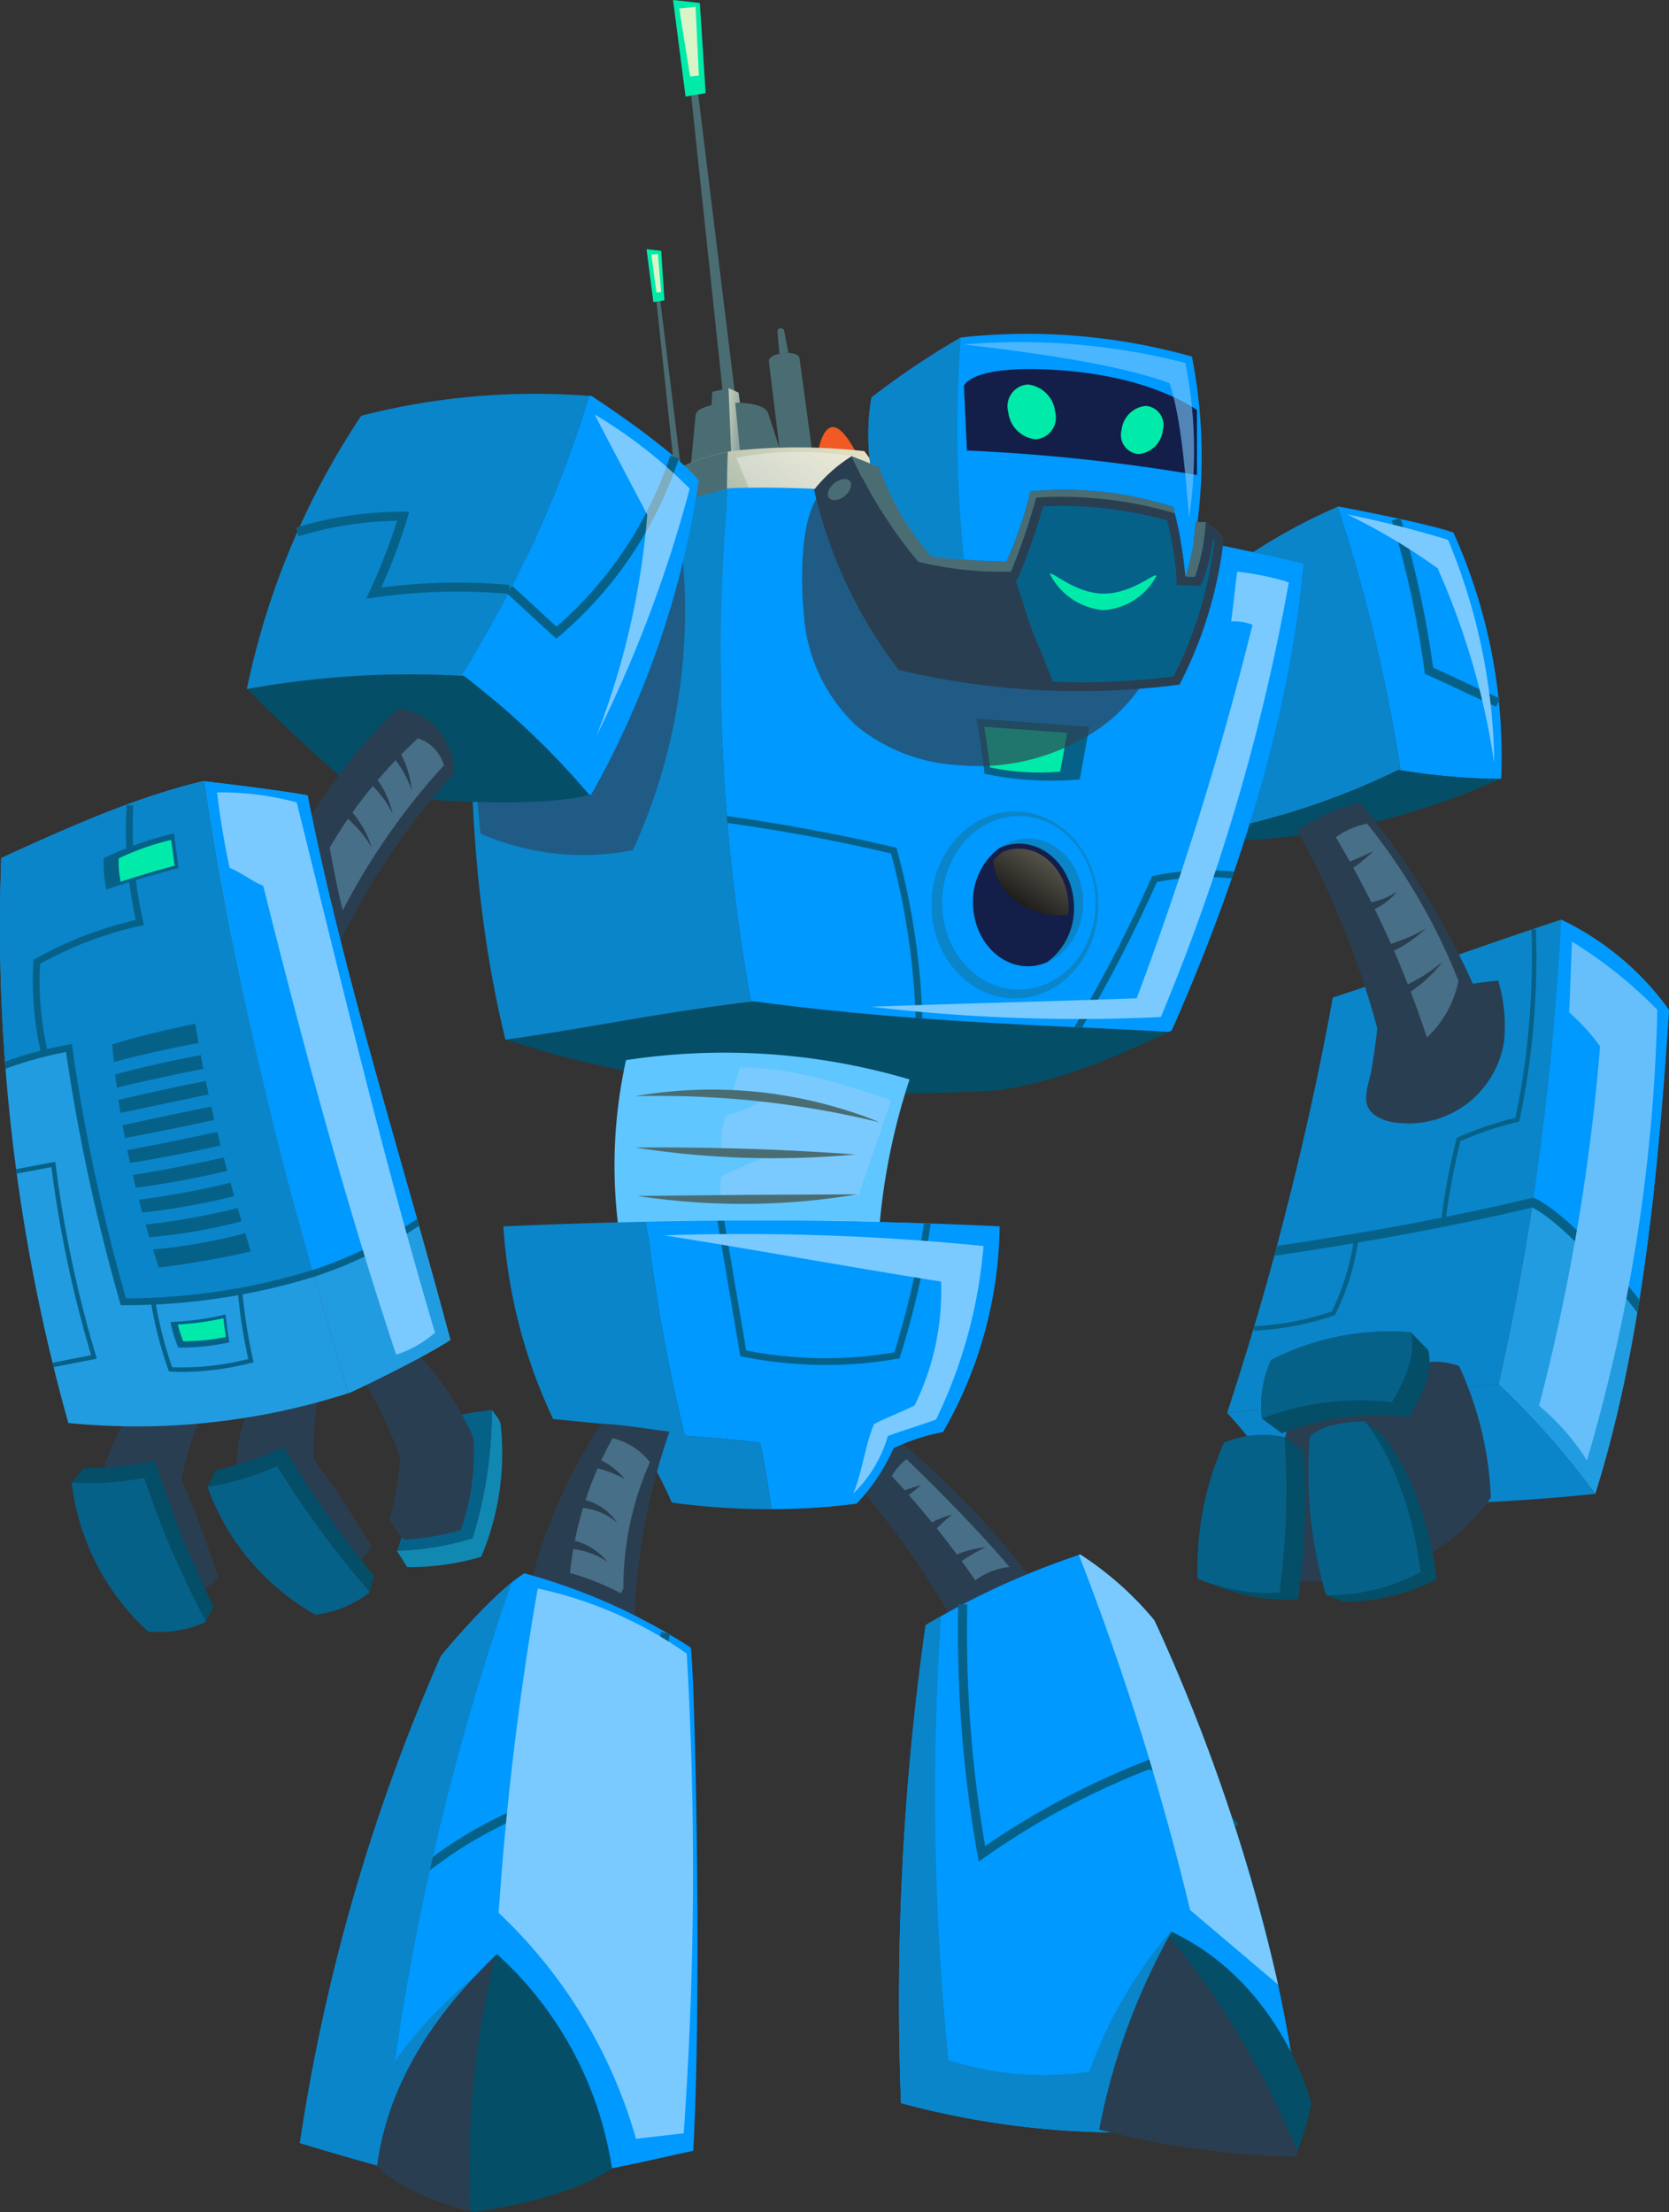 <svg xmlns="http://www.w3.org/2000/svg" xmlns:xlink="http://www.w3.org/1999/xlink" width="126.402" height="167.511" viewBox="0 0 126.402 167.511"><rect x="0" y="0" width="126.402" height="167.511" fill="#333333" stroke="none"/><defs><linearGradient id="a" x1="-0.834" y1="-0.299" x2="1.581" y2="1.174" gradientUnits="objectBoundingBox"><stop offset="0" stop-color="#f5ebcb"/><stop offset="0.414" stop-color="#b7c2b1"/><stop offset="0.84" stop-color="#759696"/></linearGradient><linearGradient id="b" x1="0.781" y1="-0.254" x2="0.036" y2="0.896" xlink:href="#a"/><radialGradient id="c" cx="-2836.505" cy="-672.494" r="42.098" gradientTransform="translate(-4753.952 -1128.574) rotate(180) scale(0.455 0.455)" gradientUnits="userSpaceOnUse"><stop offset="0.005" stop-color="#22567d"/><stop offset="0.255" stop-color="#1f4e75"/><stop offset="0.63" stop-color="#1a3962"/><stop offset="1" stop-color="#131f49"/></radialGradient><radialGradient id="d" cx="1064.638" cy="336.342" r="8.095" gradientTransform="translate(-116.829 -37.254) scale(1.214 1.214)" xlink:href="#c"/><linearGradient id="e" x1="1.183" y1="-0.343" x2="0.083" y2="1.145" gradientUnits="objectBoundingBox"><stop offset="0" stop-color="#858274"/><stop offset="0.722" stop-color="#252420"/><stop offset="1"/></linearGradient></defs><g transform="translate(0 0)"><g transform="translate(48.964 0)"><path d="M490.025,130.929,486.977,106.1l-.526.055,2.649,24.873Z" transform="translate(-483.133 -99.531)" fill="#4a6d73"/><path d="M487.192,99.861l.439,6.829-1.518.259-.949-7.313Z" transform="translate(-483.154 -99.635)" fill="#00ebaa"/><path d="M485.844,135.268,484.18,121.75l-.29.03,1.445,13.541Z" transform="translate(-483.174 -99.279)" fill="#4a6d73"/><path d="M484.3,118.33l.242,3.745-.834.142-.52-4.011Z" transform="translate(-483.186 -99.336)" fill="#00ebaa"/><path d="M493.451,133.85l-1.12-3.448c-.477-1.162-5.273-.88-5.475.132l-.4,4.248Z" transform="translate(-483.133 -99.151)" fill="#4a6d73"/><path d="M493.771,125.962l-.31-1.618a.26.26,0,1,0-.516.054l.147,1.635Z" transform="translate(-483.028 -99.241)" fill="#4a6d73"/><path d="M499.194,134.078s-1.106-2.512-2.027-2.61-1.2,1.927-1.2,1.927Z" transform="translate(-482.979 -99.122)" fill="#f15a24"/><path d="M495.672,134.042l-1.048-7.7c-.094-.683-2.411-.439-2.32.245l.873,7.1Z" transform="translate(-483.038 -99.211)" fill="#4a6d73"/><path d="M489.323,128.563l.256,5.154-1.784.409.3-5.291Z" transform="translate(-483.111 -99.169)" fill="#4a6d73"/><path d="M489.3,128.563l.758.335.107.773-.359-.007.415,4.218-.709,0Z" transform="translate(-483.087 -99.169)" fill="url(#a)"/><path d="M486.861,100.142l.25,5.212-.663.07-.824-5.151Z" transform="translate(-483.146 -99.627)" fill="#fff7cc" opacity="0.85"/><path d="M484.045,118.562l.24,2.881-.351.037-.389-2.865Z" transform="translate(-483.18 -99.33)" fill="#fff7cc" opacity="0.85"/><path d="M483.979,135.476a46.738,46.738,0,0,0,1.366,13.586,4.833,4.833,0,0,0,2.509.488c1.624-.232,3.352-.7,4.948-1.08a34.814,34.814,0,0,1-.244-9.8l8.161-3.867a18.578,18.578,0,0,0-1.048-1.54,45.209,45.209,0,0,0-10.118,0A15.7,15.7,0,0,0,483.979,135.476Z" transform="translate(-483.174 -99.098)" fill="url(#b)"/><path d="M490.286,147.579a65.263,65.263,0,0,1-.954-14.271,15.567,15.567,0,0,0-5.353,2.162,46.612,46.612,0,0,0,1.356,13.537A23.219,23.219,0,0,0,490.286,147.579Z" transform="translate(-483.174 -99.092)" fill="#4a6d73"/><g transform="translate(2.161 48.486)"><path d="M491.179,147.716c-.36-.121-.554-.247-.916-.364a24.733,24.733,0,0,1-4.952,1.429c0,.016.006.033.01.049a4.833,4.833,0,0,0,2.509.488c1.612-.23,3.328-.692,4.916-1.073Z" transform="translate(-485.312 -147.352)" fill="#3d595e"/></g><path d="M489.883,133.751l1.492,3.666a30.5,30.5,0,0,1,3.6-.08l4.973-2.214-.683-1.372A25.032,25.032,0,0,0,489.883,133.751Z" transform="translate(-483.077 -99.092)" fill="rgba(255,255,255,0.34)"/></g><path d="M534.87,137.4a42.962,42.962,0,0,0-10.659,6.6,50.677,50.677,0,0,0,2.874,17.659,55.236,55.236,0,0,0,12.531-4.4A127.25,127.25,0,0,0,534.87,137.4Z" transform="translate(-433.56 -99.026)" fill="#0a85c9"/><path d="M547.088,157.964a41.212,41.212,0,0,0-3.625-18.611c-2.257-.776-8.712-1.972-8.712-1.972l-.05.02a127.237,127.237,0,0,1,4.745,19.858c-.048.023-.1.046-.145.07a49.5,49.5,0,0,0,7.681.684Z" transform="translate(-433.39 -99.027)" fill="#09f"/><path d="M539.425,157.012a55.376,55.376,0,0,1-12.386,4.327c.129.332.246.676.385,1a51.971,51.971,0,0,0,19.681-4.641A49.5,49.5,0,0,1,539.425,157.012Z" transform="translate(-433.514 -98.71)" fill="#044e68"/><g transform="translate(90.693 60.789)"><path d="M551.767,168.178c-5.9,1.929-11.394,3.974-17.3,5.9a236.045,236.045,0,0,1-8.01,31.447l20.558-2.181A207.283,207.283,0,0,0,551.767,168.178Z" transform="translate(-524.216 -159.318)" fill="#0a85c9"/><path d="M526.461,204.97c1.716,1.8,3.908,4.893,5.437,6.858a161.507,161.507,0,0,0,22.444-.73,63.143,63.143,0,0,0-7.323-8.309Z" transform="translate(-524.216 -158.76)" fill="#0a85c9"/><path d="M551.44,168.178a207.271,207.271,0,0,1-4.747,35.169,63.139,63.139,0,0,1,7.323,8.309c3.545-11.239,4.753-24.191,5.583-36.644A21.452,21.452,0,0,0,551.44,168.178Z" transform="translate(-523.89 -159.318)" fill="#229ce0"/><path d="M540.969,201.254a5.429,5.429,0,0,1,3.032.186,26.1,26.1,0,0,1,2.413,9.961,14.634,14.634,0,0,1-8.272,5.775,22.018,22.018,0,0,1-10.347-.06,32.847,32.847,0,0,1,.977-9.29c.029.036.059.071.089.106.619-.1,1.206-.352,1.824-.451.388-1.638.712-3.064,1.1-4.7A34,34,0,0,1,540.969,201.254Z" transform="translate(-524.195 -158.787)" fill="#2a3e51"/><path d="M551.708,168.178c-5.9,1.929-11.394,3.974-17.3,5.9-.953,5.471-2.529,12.435-4.3,19.078,2.253-.361,8.552-1.369,9.87-1.608,1.443-.263,8.2-1.7,9.574-1.99Q551.127,179.185,551.708,168.178Z" transform="translate(-524.157 -159.318)" fill="#0a85c9"/><path d="M547.252,177.421a7.331,7.331,0,0,1-8.071,6.061,3.67,3.67,0,0,1-1.59-.5c-1.328-.857-.583-2.245-.369-3.512q.378-2.21.583-4.445a28.811,28.811,0,0,1,9.018-2.307A11.822,11.822,0,0,1,547.252,177.421Z" transform="translate(-524.049 -159.245)" fill="#2a3e51"/><path d="M551.4,168.178q-.581,11.008-2.155,21.383l.252-.054a49.948,49.948,0,0,1,4.555,4.086c.99,1.12,2.464,2.947,3.185,3.847,1.189-7.339,1.826-14.972,2.322-22.428A21.451,21.451,0,0,0,551.4,168.178Z" transform="translate(-523.849 -159.318)" fill="#09f"/><path d="M546.215,176.08a6.515,6.515,0,0,1-3.35,3.158,6.137,6.137,0,0,1-4.467-.061,66.389,66.389,0,0,0-6.711-17.6,13.469,13.469,0,0,1,4.8-2.115A61.842,61.842,0,0,1,546.215,176.08Z" transform="translate(-524.132 -159.459)" fill="#2a3e51"/><path d="M549.495,189.638c.041-.251.074-.5.112-.755l-.006,0-.125.03c-5.607,1.351-12.1,2.571-19.288,3.631-.068.25-.133.5-.2.748C537.261,192.224,543.823,191,549.495,189.638Z" transform="translate(-524.159 -158.984)" fill="#066189"/><path d="M557.314,196.619c-1.887-2.43-5.521-6.525-7.909-7.683l-.109-.053c-.038.251-.071.5-.112.755l.022-.005c2.483,1.285,6.372,5.854,7.952,7.958C557.213,197.268,557.263,196.943,557.314,196.619Z" transform="translate(-523.85 -158.984)" fill="#066189"/><g transform="translate(0 40.033)"><path d="M530.841,206.747a7.66,7.66,0,0,0-4.583.415,23.5,23.5,0,0,0-1.992,10.3c.51.2,1.533.564,1.533.586a14.356,14.356,0,0,0,6.071.985,53.739,53.739,0,0,0,.427-11.25Z" transform="translate(-524.252 -198.732)" fill="#044e68"/><path d="M530.55,206.569a20.867,20.867,0,0,1,9.665-1.225c.917-1.517,1.836-3.363,1.431-5.069l-1.31-1.349a19.727,19.727,0,0,0-10.592,2.1,8.364,8.364,0,0,0-.688,4.434Z" transform="translate(-524.175 -198.856)" fill="#044e68"/><path d="M536.793,205.556a11.7,11.7,0,0,0-2.182.245,3.986,3.986,0,0,0-1.978.915,32.272,32.272,0,0,0,1.23,12.01l1.345.49a14.981,14.981,0,0,0,7.023-1.7c-.473-3.739-1.718-7.938-4.092-10.9Z" transform="translate(-524.119 -198.748)" fill="#044e68"/></g><path d="M530.457,218.644a14.342,14.342,0,0,1-6.191-1.058,23.5,23.5,0,0,1,1.992-10.3,7.666,7.666,0,0,1,4.585-.415A57.922,57.922,0,0,1,530.457,218.644Zm6.469-12.98a11.7,11.7,0,0,0-2.182.245,3.986,3.986,0,0,0-1.978.915A32.269,32.269,0,0,0,534,218.833a14.873,14.873,0,0,0,7.153-1.744C540.649,213.172,539.361,208.771,536.926,205.664Zm3.486-6.739a19.727,19.727,0,0,0-10.592,2.1,8.365,8.365,0,0,0-.688,4.434,20.692,20.692,0,0,1,9.845-1.238C539.906,202.64,540.835,200.711,540.412,198.925Z" transform="translate(-524.252 -158.824)" fill="#066189"/><path d="M542.745,191l-.337-.043a52.106,52.106,0,0,1,1.161-6.194l.019-.083.079-.033a26.43,26.43,0,0,1,4.374-1.48,59.925,59.925,0,0,0,1.205-14.265l.341-.012a60.3,60.3,0,0,1-1.235,14.456l-.024.11-.109.022a25.367,25.367,0,0,0-4.343,1.452A52.206,52.206,0,0,0,542.745,191Z" transform="translate(-523.959 -159.307)" fill="#066189"/><path d="M543.853,172.92a8.166,8.166,0,0,1-2.39,4.3,75.462,75.462,0,0,0-6.9-15.169,5.875,5.875,0,0,1,2.372-1.032A46.373,46.373,0,0,1,543.853,172.92Z" transform="translate(-524.086 -159.434)" fill="#476f87"/><path d="M534.98,164.879a9.124,9.124,0,0,0,1.531-1.025c.514-.412.905-.8.905-.8s-.492.247-1.083.505-1.282.526-1.649.7Z" transform="translate(-524.084 -159.401)" fill="#2a3e51"/><path d="M536.484,167.716a4.426,4.426,0,0,0,1.778-.784,4.722,4.722,0,0,0,.911-.852,5.57,5.57,0,0,1-1.076.552,7.378,7.378,0,0,1-1.718.407Z" transform="translate(-524.056 -159.352)" fill="#2a3e51"/><path d="M537.778,170.964a8.435,8.435,0,0,0,2.273-1.11,9.435,9.435,0,0,0,1.279-1.03,11.6,11.6,0,0,1-1.443.731,16.662,16.662,0,0,1-2.293.751Z" transform="translate(-524.037 -159.308)" fill="#2a3e51"/><path d="M539.182,174.111a8.564,8.564,0,0,0,2.228-1.524,9.3,9.3,0,0,0,1.173-1.3,11.244,11.244,0,0,1-1.381,1.033,15.18,15.18,0,0,1-2.294,1.168Z" transform="translate(-524.016 -159.268)" fill="#2a3e51"/><path d="M558.667,174.976a131.1,131.1,0,0,1-5.333,34.117,17.4,17.4,0,0,0-3.624-4.131,159.905,159.905,0,0,0,4.62-27.225,15.789,15.789,0,0,0-2.34-2.571c.077-1.753.135-3.6.212-5.357A33.821,33.821,0,0,1,558.667,174.976Z" transform="translate(-523.841 -159.292)" fill="#66bffa"/><path d="M530.348,198.747c-.631.085-1.262.142-1.881.17l-.014-.341a21.792,21.792,0,0,0,5.9-1.112,18.532,18.532,0,0,0,1.691-5.543l.339.042a18.893,18.893,0,0,1-1.755,5.714l-.029.064-.068.023A22.056,22.056,0,0,1,530.348,198.747Z" transform="translate(-524.184 -158.935)" fill="#066189"/></g><path d="M472.734,177.155c12.089,4.13,26.11,4.465,36.92,3.866,4.549-.51,9.122-2.473,13.263-4.452-8.947-.51-19.375-.7-31.456-2.316C483.447,175.247,479.258,176.252,472.734,177.155Z" transform="translate(-434.39 -98.432)" fill="#044e68"/><path d="M489.59,136.045a111.4,111.4,0,0,0-18.925,6.569c-1.085,11.328-.675,24.085,2.04,35.135l.071.022c6.467-.9,10.644-1.89,18.521-2.875A145.749,145.749,0,0,1,489.59,136.045Z" transform="translate(-434.432 -99.048)" fill="#0a85c9"/><path d="M470.464,158.372q.175,1.863.353,3.724a19.448,19.448,0,0,0,11.541,1.254,43.559,43.559,0,0,0,3.753-22.325C478.8,144.62,469.693,150.261,470.464,158.372Z" transform="translate(-434.427 -98.968)" fill="#205b86"/><path d="M489.4,136.018l-.11.028A145.747,145.747,0,0,0,491,174.9c.069-.009.135-.018.206-.026,12.081,1.621,22.509,1.806,31.456,2.316l.208-.1c4.815-10.852,8.945-23.541,9.975-35.369C532.909,141.757,506.974,135.409,489.4,136.018Z" transform="translate(-434.132 -99.049)" fill="#09f"/><path d="M500.81,191.939a48.964,48.964,0,0,1,2.336-11.827,49.465,49.465,0,0,0-21.474-1.462,36.983,36.983,0,0,0-.554,12.829A54.9,54.9,0,0,0,500.81,191.939Z" transform="translate(-434.26 -98.37)" fill="#5fc6ff"/><path d="M501.621,181.655c-.75,2.361-1.7,4.863-2.455,7.225a46.048,46.048,0,0,1-10.368.239,3.642,3.642,0,0,1-.016-1.735c1.247-.513,2.57-1.136,3.819-1.649-1.205-.027-2.4-.164-3.608-.191-.057.086-.115.173-.173.259a6.512,6.512,0,0,1,.26-2.956,15.641,15.641,0,0,0,3.9-1.738c-1.11-.036-2.245-.192-3.354-.228q.287-.85.572-1.7C494.234,179.207,497.807,180.418,501.621,181.655Z" transform="translate(-434.133 -98.352)" fill="#7acaff"/><path d="M515.6,157.8a24.735,24.735,0,0,1-7.218-.434c-.121-1.265-.591-4.177-.591-4.177l8.536.621Z" transform="translate(-433.824 -98.772)" fill="#066189"/><path d="M513.065,218.764a62.676,62.676,0,0,0-13.878-13.984,9.034,9.034,0,0,0-3.5,2.181,60.076,60.076,0,0,1,11.3,15.21C509.525,221.67,511.691,220.952,513.065,218.764Z" transform="translate(-434.02 -97.939)" fill="#2a3e51"/><g transform="translate(55.043 61.793)"><path d="M502.056,163l-.042-.145-.146-.036c-4.177-.988-8.447-1.779-12.7-2.37.014.175.029.351.046.524,4.148.579,8.312,1.35,12.388,2.31a54.608,54.608,0,0,1,1.868,12.455c.169.012.345.029.514.042A55.135,55.135,0,0,0,502.056,163Z" transform="translate(-489.168 -160.447)" fill="#066189"/><path d="M521.087,164.91l-.127.028-.052.118a108.193,108.193,0,0,1-5.837,11.314l.581.027a109.021,109.021,0,0,0,5.672-11.015,19.441,19.441,0,0,1,5.665-.278q.088-.254.175-.509A19.862,19.862,0,0,0,521.087,164.91Z" transform="translate(-488.75 -160.382)" fill="#066189"/></g><path d="M514.107,157.194a18.231,18.231,0,0,1-5.319-.319c-.089-.932-.435-3.078-.435-3.078l6.29.457Z" transform="translate(-433.815 -98.762)" fill="#00ebaa"/><path d="M469.837,150.01A68.776,68.776,0,0,0,453.42,151c2.643,2.7,5.632,5.458,8.527,7.886,0,0,11.993,1.491,17.39.134A60.75,60.75,0,0,0,469.837,150.01Z" transform="translate(-434.701 -98.825)" fill="#044e68"/><path d="M462.059,130.647A58.779,58.779,0,0,0,453.4,151.32l.02.02a68.884,68.884,0,0,1,16.2-1,87.1,87.1,0,0,0,9.693-21.2A53,53,0,0,0,462.059,130.647Z" transform="translate(-434.702 -99.162)" fill="#0a85c9"/><path d="M479.235,129.141c-.06-.005-.117-.006-.175-.011a87.1,87.1,0,0,1-9.693,21.2c.069,0,.141.005.212.01a60.75,60.75,0,0,1,9.5,9.013l.148-.036a68.967,68.967,0,0,0,8.141-23.795C485.125,132.952,479.235,129.141,479.235,129.141Z" transform="translate(-434.444 -99.16)" fill="#09f"/><g transform="translate(0 53.637)"><path d="M471.794,204.721l-.026,0a32.82,32.82,0,0,1-1.456,9.695,21.123,21.123,0,0,1-5.709.951c-.005.008-.011.025-.015.031.294.446.484.764.777,1.21a18.855,18.855,0,0,0,5.6-.776,20.109,20.109,0,0,0,1.476-10.009C472.395,205.433,472,205.06,471.794,204.721Z" transform="translate(-434.521 -151.577)" fill="#1088b2"/><path d="M470.312,214.419a32.821,32.821,0,0,0,1.456-9.695,22.374,22.374,0,0,0-4.71.989,72.374,72.374,0,0,1-2.455,9.657A21.123,21.123,0,0,0,470.312,214.419Z" transform="translate(-434.521 -151.577)" fill="#066189"/><path d="M450.065,205.217a26.02,26.02,0,0,0-1.454,4.77c1.1,2.375,1.927,4.9,2.78,7.377a4.978,4.978,0,0,1-4.639,1.583,67.781,67.781,0,0,1-4.136-9.213,14.165,14.165,0,0,1,2.048-4.69A14.7,14.7,0,0,1,450.065,205.217Z" transform="translate(-434.876 -151.575)" fill="#2a3e51"/><path d="M440.342,210.112a18.12,18.12,0,0,0,5.785,11.293,8.541,8.541,0,0,0,4.319-.694l.056-.1a69.359,69.359,0,0,1-4.658-10.844A21.616,21.616,0,0,1,440.342,210.112Z" transform="translate(-434.912 -151.496)" fill="#066189"/><path d="M446.641,208.5a25.587,25.587,0,0,1-5.4.551c-.215.2-.684.867-.9,1.066l0,.018a21.617,21.617,0,0,0,5.5-.346,69.358,69.358,0,0,0,4.658,10.844l.6-1.087A77.4,77.4,0,0,1,446.641,208.5Z" transform="translate(-434.912 -151.517)" fill="#044e68"/><path d="M458.812,203.5a25.929,25.929,0,0,0-.337,4.977c1.6,2.065,2.986,4.341,4.375,6.555a4.966,4.966,0,0,1-4.155,2.591,67.332,67.332,0,0,1-6.117-8.037,14.184,14.184,0,0,1,.933-5.033A14.71,14.71,0,0,1,458.812,203.5Z" transform="translate(-434.715 -151.597)" fill="#2a3e51"/><path d="M450.465,210.467a18.115,18.115,0,0,0,8.19,9.69A8.523,8.523,0,0,0,462.7,218.5l.031-.113a69.553,69.553,0,0,1-6.992-9.507A21.6,21.6,0,0,1,450.465,210.467Z" transform="translate(-434.749 -151.51)" fill="#066189"/><path d="M456.229,207.471a25.672,25.672,0,0,1-5.132,1.759c-.167.243-.472,1-.639,1.243l.008.017a21.6,21.6,0,0,0,5.279-1.583,69.552,69.552,0,0,0,6.992,9.507l.335-1.194A77.428,77.428,0,0,1,456.229,207.471Z" transform="translate(-434.749 -151.533)" fill="#044e68"/><path d="M466.115,200.492a21.424,21.424,0,0,1,4.3,6.4,17.619,17.619,0,0,1-.954,6.989,18.732,18.732,0,0,1-4.281.719,5.534,5.534,0,0,1-1.11-1.542,24.924,24.924,0,0,0,.8-4.6,27.612,27.612,0,0,0-2.772-5.887A18.557,18.557,0,0,1,466.115,200.492Z" transform="translate(-434.562 -151.646)" fill="#2a3e51"/><path d="M459.545,171.951a54.56,54.56,0,0,1,9.508-14.625,5.047,5.047,0,0,0-1.23-3.3,4.737,4.737,0,0,0-3.007-1.6,40.106,40.106,0,0,0-8.5,11.635C456.36,166.914,457.894,169.617,459.545,171.951Z" transform="translate(-434.655 -152.421)" fill="#2a3e51"/><path d="M450.383,157.85c-5.259,1.257-10.37,3.574-15.288,5.819a139.295,139.295,0,0,0,5.079,42.786,52.374,52.374,0,0,0,21.2-2.253c-4.491-15.107-8.619-30.8-10.878-46.341Z" transform="translate(-434.999 -152.333)" fill="#229ce0"/><path d="M458.734,195.077a298.63,298.63,0,0,1-8.242-37.215l-.109-.012c-5.259,1.257-10.37,3.574-15.288,5.819a138.072,138.072,0,0,0,.3,15.631l4.844-1.233s.78,5.764,1.657,9.559,2.426,9.625,2.426,9.625a38.022,38.022,0,0,0,5.512-.275c2.865-.371,8.9-1.9,8.9-1.9Z" transform="translate(-434.999 -152.333)" fill="#0a85c9"/><path d="M468.872,200.172c-3.554-13.368-8.156-27.671-10.82-41.246-2.34-.425-7.065-.978-7.806-1.064C452.5,173.4,456.632,189.1,461.124,204.2c.058-.019.117-.034.175-.053C461.3,204.15,466.475,201.727,468.872,200.172Z" transform="translate(-434.753 -152.333)" fill="#229ce0"/><path d="M450.246,157.862a298.621,298.621,0,0,0,8.242,37.215,44.049,44.049,0,0,0,4.3-1.8c1.087-.556,2.622-1.474,3.606-2.076-3.017-10.677-6.27-21.7-8.345-32.278C455.712,158.5,450.987,157.948,450.246,157.862Z" transform="translate(-434.753 -152.333)" fill="#09f"/><path d="M466.358,191q-.073-.262-.148-.522a32.5,32.5,0,0,1-7.909,3.869l.14.5h.006A32.932,32.932,0,0,0,466.358,191Z" transform="translate(-434.623 -151.807)" fill="#066189"/><path d="M458.661,194.56a48.386,48.386,0,0,1-14.128,2.141,142.192,142.192,0,0,1-4.062-18.991l-.035-.27-.267.047a29.2,29.2,0,0,0-4.793,1.285c.014.18.023.361.038.541a28.662,28.662,0,0,1,4.577-1.265,144.7,144.7,0,0,0,4.094,18.982l.052.189.2,0a45.752,45.752,0,0,0,4.8-.225,48.85,48.85,0,0,0,9.685-1.939l-.14-.5Z" transform="translate(-434.992 -152.017)" fill="#066189"/><g transform="translate(8.497 23.885)"><path d="M452.051,186.909c-.09-.338-.178-.678-.265-1.016-2.284.519-4.593.967-6.889,1.332.076.322.147.644.227.965A68.245,68.245,0,0,0,452.051,186.909Z" transform="translate(-443.336 -175.766)" fill="#066189"/><path d="M451.09,183.112c-.079-.338-.159-.676-.236-1.014-2.243.464-4.489.934-6.724,1.411.057.325.119.65.182.974C446.576,184.062,448.844,183.6,451.09,183.112Z" transform="translate(-443.349 -175.827)" fill="#066189"/><path d="M451.557,185.017q-.128-.512-.254-1.026c-2.26.491-4.541.956-6.815,1.38.068.324.135.648.2.972C446.981,185.981,449.283,185.534,451.557,185.017Z" transform="translate(-443.343 -175.797)" fill="#066189"/><path d="M443.576,179.73c.038.335.087.669.131,1,2.161-.518,4.356-.992,6.555-1.426-.069-.345-.139-.691-.2-1.037C447.882,178.673,445.712,179.162,443.576,179.73Z" transform="translate(-443.358 -175.889)" fill="#066189"/><path d="M450.662,181.215c-.076-.34-.153-.68-.223-1.021-2.219.436-4.435.915-6.615,1.439.05.329.106.655.159.984Q447.311,181.906,450.662,181.215Z" transform="translate(-443.354 -175.858)" fill="#066189"/><path d="M446.857,192.727c-.151.015-.3.024-.453.038.143.459.283.918.431,1.375a67.079,67.079,0,0,0,6.974-1.219c-.144-.46-.283-.923-.425-1.385A41.009,41.009,0,0,1,446.857,192.727Z" transform="translate(-443.312 -175.675)" fill="#066189"/><path d="M449.9,177.386c-.087-.486-.175-.971-.254-1.459-2.157.449-4.489,1-6.282,1.571.034.444.081.885.125,1.328C445.6,178.267,447.748,177.787,449.9,177.386Z" transform="translate(-443.361 -175.927)" fill="#066189"/><path d="M452.572,188.793c-.1-.337-.187-.676-.279-1.013a69.214,69.214,0,0,1-6.941,1.291c.084.321.164.643.251.962A50.469,50.469,0,0,0,452.572,188.793Z" transform="translate(-443.329 -175.736)" fill="#066189"/><path d="M453.119,190.666c-.1-.334-.2-.671-.294-1.006a51.4,51.4,0,0,1-6.973,1.254c.091.32.183.641.276.96A40.081,40.081,0,0,0,453.119,190.666Z" transform="translate(-443.321 -175.706)" fill="#066189"/></g><path d="M460.567,167.68a50.808,50.808,0,0,1,7.65-10.968,2.965,2.965,0,0,0-1.963-2.051,35.834,35.834,0,0,0-6.686,8.281S460.172,166.29,460.567,167.68Z" transform="translate(-434.602 -152.385)" fill="#476f87"/><path d="M463.814,155.439a11.323,11.323,0,0,1,1.286,1.785,8.449,8.449,0,0,1,.617,1.35,7.114,7.114,0,0,0-.3-1.486A6.485,6.485,0,0,0,464.34,155Z" transform="translate(-434.534 -152.379)" fill="#2a3e51"/><path d="M461.976,157.465a10.164,10.164,0,0,1,1.534,1.591,7.785,7.785,0,0,1,.784,1.271,6.657,6.657,0,0,0-.491-1.447,6.254,6.254,0,0,0-1.373-1.927Z" transform="translate(-434.563 -152.348)" fill="#2a3e51"/><path d="M460.053,159.938a11.691,11.691,0,0,1,1.754,1.609,8.966,8.966,0,0,1,.941,1.3,7.631,7.631,0,0,0-.662-1.5,7.077,7.077,0,0,0-1.61-1.949Z" transform="translate(-434.594 -152.308)" fill="#2a3e51"/><path d="M467.682,199.6a8.2,8.2,0,0,1-2.942,1.666c-3.771-11.34-7.005-23.229-10.066-35.5-.923-.387-1.622-.98-2.546-1.368q-.613-2.829-.95-5.71a22.15,22.15,0,0,1,6.031.757C460.559,172.918,463.794,186.535,467.682,199.6Z" transform="translate(-434.738 -152.32)" fill="#7acaff"/><path d="M448.682,201.976c-.318,0-.635-.009-.957-.028l-.109-.007-.04-.1a29.9,29.9,0,0,1-1.342-5.231l.337-.058a30.13,30.13,0,0,0,1.284,5.064,20.086,20.086,0,0,0,5.764-.622,39.265,39.265,0,0,1-.784-5.012l.343-.012a41.863,41.863,0,0,0,.81,5.113l.034.162-.159.04A21.585,21.585,0,0,1,448.682,201.976Z" transform="translate(-434.817 -151.719)" fill="#066189"/><path d="M438.057,178.392a24.327,24.327,0,0,1-.568-6.9l.008-.138.121-.069a28.807,28.807,0,0,1,7.627-2.951,31.822,31.822,0,0,1-.7-8.7l.512.036a31.474,31.474,0,0,0,.748,8.8l.052.249-.248.054a28.2,28.2,0,0,0-7.612,2.884,23.8,23.8,0,0,0,.564,6.62Z" transform="translate(-434.959 -152.305)" fill="#066189"/><path d="M448.4,164.365l-.352-2.623a26.9,26.9,0,0,0-5.327,1.877,10.838,10.838,0,0,0,.2,2.373C444.358,165.517,446.7,164.8,448.4,164.365Z" transform="translate(-434.874 -152.271)" fill="#066189"/><path d="M448.079,164.187l-.264-1.957a20.028,20.028,0,0,0-3.971,1.4,8.17,8.17,0,0,0,.144,1.77C445.065,165.047,446.807,164.511,448.079,164.187Z" transform="translate(-434.856 -152.263)" fill="#00ebaa"/><path d="M451.884,197.594c.064.7.153,1.42.283,2.111a17,17,0,0,1-3.868.4,8.914,8.914,0,0,1-.591-1.94A21.22,21.22,0,0,0,451.884,197.594Z" transform="translate(-434.794 -151.692)" fill="#066189"/><path d="M450.284,199.537c-.53.053-1.076.08-1.624.084a8.457,8.457,0,0,1-.4-1.268c.309-.018.617-.042.923-.072a20.881,20.881,0,0,0,2.526-.4c.052.508.115.975.189,1.415A15.558,15.558,0,0,1,450.284,199.537Z" transform="translate(-434.785 -151.688)" fill="#00ebaa"/><path d="M439.03,201.768l-.065-.336,2.915-.569a89.518,89.518,0,0,1-3.007-14.244l-2.655.5-.064-.335,3.017-.57.02.183a88.887,88.887,0,0,0,3.07,14.549l.052.18Z" transform="translate(-434.98 -151.876)" fill="#066189"/></g><g transform="translate(38.123 92.436)"><path d="M483.2,190.686a124.593,124.593,0,0,0,2.892,16.215c1.87.129,3.884.281,5.7.529.337,1.641.622,3.34.843,5.023a50.4,50.4,0,0,0,6.458-.416,14.488,14.488,0,0,0,2.8-4.2,15.472,15.472,0,0,1,3.749-1.223,31.971,31.971,0,0,0,4.289-15.581Q496.614,190.4,483.2,190.686Z" transform="translate(-472.344 -190.604)" fill="#09f"/><path d="M488.685,190.62l1.753,9.933a23.926,23.926,0,0,0,6.345.688c2.588-.242,5.285-.5,5.285-.5a22.529,22.529,0,0,0,1.4-4.876c.391-2.549.911-5.043.911-5.043Q496.35,190.556,488.685,190.62Z" transform="translate(-472.255 -190.604)" fill="#09f"/><path d="M486.265,206.9a124.594,124.594,0,0,1-2.892-16.215q-5.421.11-10.857.352a40.192,40.192,0,0,0,3.769,14.59c1.861.181,3.919.385,5.781.567a35.087,35.087,0,0,1,3.207,5.759,55.213,55.213,0,0,0,7.534.5c-.222-1.683-.506-3.382-.843-5.023C490.149,207.182,488.135,207.029,486.265,206.9Z" transform="translate(-472.516 -190.602)" fill="#0a85c9"/><path d="M504.111,190.815a65.932,65.932,0,0,1-2.243,9.764,31.14,31.14,0,0,1-11.219-.144l-1.661-9.818c-.173,0-.346.005-.519.006L490.2,200.87l.173.035a32.324,32.324,0,0,0,6.307.628,31.28,31.28,0,0,0,5.429-.475l.153-.026.048-.149a66.822,66.822,0,0,0,2.314-10.046C504.455,190.829,504.284,190.82,504.111,190.815Z" transform="translate(-472.259 -190.604)" fill="#066189"/><path d="M498.829,211.25a9.891,9.891,0,0,0,2.612-4.35c1.162-.441,2.493-.815,3.654-1.257a37.091,37.091,0,0,0,3.592-13.134A182.106,182.106,0,0,0,484.5,191.7c6.932,1.093,14.037,2.41,20.97,3.5a19.513,19.513,0,0,1-2,9.368c-.927.5-2.153.929-3.08,1.433C499.73,207.578,499.484,209.672,498.829,211.25Z" transform="translate(-472.323 -190.588)" fill="#7acaff"/></g><path d="M482.4,221.467a48.315,48.315,0,0,1,2.67-15.131c-1.508-.186-3.55-.534-5.179-.6a39.428,39.428,0,0,0-5.99,15.378C476.542,221.988,479.836,222.53,482.4,221.467Z" transform="translate(-434.371 -97.924)" fill="#2a3e51"/><path d="M494.92,145.684a12.782,12.782,0,0,0,3.917,8.291,13.224,13.224,0,0,0,7.647,3.018,16.106,16.106,0,0,0,10.986-2.9,12.556,12.556,0,0,0,5.155-9.934,5.921,5.921,0,0,0-1.955-4.731,7.923,7.923,0,0,0-3.294-1.205L507.3,136.171c-3.137-.64-7.313-1.665-10.407-.307C494.456,136.934,494.682,143.357,494.92,145.684Z" transform="translate(-434.034 -99.062)" fill="rgba(47,64,80,0.69)"/><path d="M523.8,142.732l.714.03a15.97,15.97,0,0,0,.829-4.144,3.878,3.878,0,0,1,1.364,1.224,31.621,31.621,0,0,1-3.358,11.091,58.84,58.84,0,0,1-21.264-1.114,35.362,35.362,0,0,1-6.412-13.642,11.3,11.3,0,0,1,2.861-2.553,35.454,35.454,0,0,0,5.031,7.992,26.3,26.3,0,0,0,7.026.755,51.3,51.3,0,0,0,1.909-5.6A30.371,30.371,0,0,1,523,137.96,29.453,29.453,0,0,1,523.8,142.732Z" transform="translate(-434.02 -99.087)" fill="#2a3e51"/><path d="M525.645,139.843a13.556,13.556,0,0,1-.752,3.139l-.191.423-1.82-.076-.011-.642a24.01,24.01,0,0,0-.641-3.974l-.058-.271a29.162,29.162,0,0,0-8.071-1.1c-.435,0-.876.008-1.32.026a49.335,49.335,0,0,1-1.812,5.221l-.177.4h-.081c.51,1.492.919,3.044,1.468,4.353.464,1.1.915,2.2,1.336,3.309.714.026,1.429.044,2.141.044a53.99,53.99,0,0,0,7-.448,30.75,30.75,0,0,0,3.1-10.278C525.718,139.925,525.683,139.883,525.645,139.843Z" transform="translate(-433.777 -99.027)" fill="#066189"/><path d="M503.517,141.618a35.454,35.454,0,0,1-5.031-7.992c.691.273,1.389.565,2.08.839a20.087,20.087,0,0,0,3.983,6.78c1.87.21,3.763.324,5.645.359a30.167,30.167,0,0,0,1.816-5.306,26.742,26.742,0,0,1,10.826,1.181,2.992,2.992,0,0,1,.085.474,30.369,30.369,0,0,0-10.469-1.183,51.236,51.236,0,0,1-1.909,5.6A26.261,26.261,0,0,1,503.517,141.618Zm21.778-3h-.786a15.666,15.666,0,0,1-.758,4.113l.714.03A15.927,15.927,0,0,0,525.295,138.618Z" transform="translate(-433.975 -99.087)" fill="#4a6d73"/><path d="M500.546,134.613a20.085,20.085,0,0,0,3.983,6.78c1.87.21,3.763.324,5.645.359a30.161,30.161,0,0,0,1.816-5.306,26.742,26.742,0,0,1,10.826,1.181,3,3,0,0,1,.085.473l.029.008a29.446,29.446,0,0,1,.8,4.772h0a15.659,15.659,0,0,0,.758-4.113h.163a39.329,39.329,0,0,0-.425-12.53,46.091,46.091,0,0,0-17.5-1.446,61.9,61.9,0,0,0-6.767,4.544,16.926,16.926,0,0,0-.1,5C500.082,134.427,500.314,134.521,500.546,134.613Z" transform="translate(-433.955 -99.235)" fill="#09f"/><path d="M506.722,124.785a61.9,61.9,0,0,0-6.767,4.544,16.926,16.926,0,0,0-.1,5c.232.095.464.189.7.28a20.085,20.085,0,0,0,3.983,6.78c.806.09,1.618.154,2.428.211A95.808,95.808,0,0,1,506.722,124.785Z" transform="translate(-433.955 -99.23)" fill="#0a85c9"/><path d="M524.491,135.164a141.468,141.468,0,0,0-17.419-1.856l-.23-4.894s.486-1.658,7.22-1.191c7.144.5,10.43,3.027,10.43,3.027Z" transform="translate(-433.84 -99.192)" fill="url(#c)"/><path d="M497.193,135.647c.437-.352.965-.418,1.182-.148s.038.77-.4,1.122-.964.418-1.181.148S496.757,136,497.193,135.647Z" transform="translate(-434.003 -99.06)" fill="#4a6d73"/><path d="M506.842,125.309a50.415,50.415,0,0,1,16.774,1.4,34.128,34.128,0,0,1,.277,11.741c-.319-3.844-.635-7.705-1.482-10.213C518.622,126.867,512.947,126.028,506.842,125.309Z" transform="translate(-433.84 -99.224)" fill="rgba(122,202,255,0.6)"/><path d="M517.281,145.148a5.05,5.05,0,0,1-4.023-2.715c.038-.349,1.831,1.435,4.025,1.466s3.994-1.684,4.03-1.332A4.87,4.87,0,0,1,517.281,145.148Z" transform="translate(-433.736 -98.946)" fill="#00ebaa"/><path d="M476.523,147.452l-.223-.2c-.593-.531-1.191-1.085-1.788-1.64s-1.194-1.108-1.787-1.638l.456-.509c.6.532,1.2,1.089,1.8,1.646.52.482,1.041.963,1.557,1.431a29.331,29.331,0,0,0,8.619-12.96l.649.213a30.023,30.023,0,0,1-9.051,13.462Z" transform="translate(-434.39 -99.088)" fill="#066189"/><path d="M462.387,144.346l.256-.561a43.844,43.844,0,0,0,2.072-5.327,26.863,26.863,0,0,0-7.458,1.171l-.191-.657a27.638,27.638,0,0,1,8.108-1.2l.456,0-.125.44a41.242,41.242,0,0,1-1.989,5.306,43.411,43.411,0,0,1,9.726-.2l-.073.68a43.467,43.467,0,0,0-10.171.273Z" transform="translate(-434.643 -99.02)" fill="#066189"/><path d="M546.637,152.527c-.87-.392-1.739-.8-2.61-1.205s-1.746-.814-2.618-1.208l-.173-.078-.026-.188a73.089,73.089,0,0,0-2.469-11.417l.655-.2a74.022,74.022,0,0,1,2.466,11.337c.818.37,1.636.752,2.453,1.133.868.405,1.734.81,2.6,1.2Z" transform="translate(-433.325 -99.013)" fill="#066189"/><path d="M500.833,183.306l-.72-.165c-.46-.112-1.131-.257-1.959-.427-1.655-.339-3.953-.727-6.5-1s-4.88-.375-6.571-.391c-.843-.009-1.53-.008-2,0l-.738.01.731-.117c.468-.075,1.15-.162,2-.239a33.921,33.921,0,0,1,13.172,1.4c.812.253,1.463.481,1.905.654Z" transform="translate(-434.235 -98.325)" fill="#4a6d73"/><path d="M499.017,185.682a68.121,68.121,0,0,1-16.671-.526s3.746-.05,8.341.092S499.017,185.682,499.017,185.682Z" transform="translate(-434.235 -98.256)" fill="#4a6d73"/><path d="M499.191,188.644s-.923.168-2.427.347a52.658,52.658,0,0,1-11.812.085c-1.508-.156-2.433-.311-2.433-.311l8.337-.083Z" transform="translate(-434.232 -98.2)" fill="#4a6d73"/><path d="M531.554,143.087a157.074,157.074,0,0,1-9.684,32.878,132.958,132.958,0,0,1-21.91-.778c6.6-.247,13.47-.4,20.077-.641a254.906,254.906,0,0,0,8.773-28.284,3.9,3.9,0,0,0-1.619-.256c.173-1.252.29-2.52.462-3.771a23.43,23.43,0,0,1,3.715.74C531.259,143.019,531.665,143.041,531.554,143.087Z" transform="translate(-433.951 -98.948)" fill="#7acaff"/><path d="M532.255,257.274A36.446,36.446,0,0,1,524.571,259a63.946,63.946,0,0,1-22.415-1.971,201.387,201.387,0,0,1,1.866-36.2,59.624,59.624,0,0,1,11.706-5.344,24.494,24.494,0,0,1,5.612,4.982S530.16,238.655,532.255,257.274Z" transform="translate(-433.918 -97.767)" fill="#09f"/><path d="M516.414,254.573a23.805,23.805,0,0,1-10.661-.875,200.867,200.867,0,0,1-.577-33.406.983.983,0,0,0-.025-.181c-.381.213-.759.427-1.128.642a201.387,201.387,0,0,0-1.866,36.2,64.7,64.7,0,0,0,19.683,2.164,81.388,81.388,0,0,0,.758-15.187A33.889,33.889,0,0,0,516.414,254.573Z" transform="translate(-433.918 -97.692)" fill="#0a85c9"/><path d="M533,256.641a23.873,23.873,0,0,1-1.224,3.982,64.758,64.758,0,0,1-14.844-2.054,49.377,49.377,0,0,1,5.476-14.966C530.792,247.562,533,256.641,533,256.641Z" transform="translate(-433.677 -97.313)" fill="#044e68"/><path d="M487.141,260.619c-5.868,1.266-10.588,2.534-18.155,2.569-3.831-.85-7.875-2.023-11.633-3.158a144.038,144.038,0,0,1,10.686-36.888s3.833-4.7,6.313-6.258a44.608,44.608,0,0,1,12.585,5.617C487.208,222.843,487.853,247.925,487.141,260.619Z" transform="translate(-434.638 -97.744)" fill="#09f"/><path d="M480.215,239.839l-.352-.272c-1.071-.824-4.3-3.309-6.821-3.915a31.086,31.086,0,0,0-6.3,3.906l-.44-.522a31.885,31.885,0,0,1,6.549-4.05l.107-.053.118.024c2.266.5,4.927,2.337,6.849,3.8a91.372,91.372,0,0,0,4.626-17.486l.673.121a90.4,90.4,0,0,1-4.835,18.039Z" transform="translate(-434.494 -97.673)" fill="#066189"/><path d="M467.033,262.712a149.391,149.391,0,0,1,5.1-16.454,32.014,32.014,0,0,0-7.575,7.54,193.581,193.581,0,0,1,8.838-36.229,47.448,47.448,0,0,0-5.357,5.563,144.038,144.038,0,0,0-10.686,36.888C460.48,260.963,463.8,261.923,467.033,262.712Z" transform="translate(-434.638 -97.733)" fill="#0a85c9"/><path d="M480.891,261.486a27.414,27.414,0,0,0-8.7-16.214c-4.583,4.372-8.2,9.582-9.076,16,2.174,2.387,7.323,3.522,7.323,3.522S477.505,263.924,480.891,261.486Z" transform="translate(-434.545 -97.286)" fill="#044e68"/><path d="M479.32,130.527a35.955,35.955,0,0,1,7.2,5.614,99.018,99.018,0,0,1-7.059,18.719,59.248,59.248,0,0,0,3.844-16.74C482.12,135.851,480.5,132.8,479.32,130.527Z" transform="translate(-434.284 -99.137)" fill="rgba(255,255,255,0.48)"/><path d="M542.38,142.34a56.282,56.282,0,0,1,4.168,14.485,45.378,45.378,0,0,0-3.5-16.929c-2.513-.768-5.065-1.411-7.641-1.925a46.67,46.67,0,0,1,6.879,4.1Z" transform="translate(-433.379 -99.017)" fill="#7acaff"/><path d="M470.186,264.736a65.493,65.493,0,0,1,1.89-19.356c-4.53,4.35-8.1,9.526-8.965,15.893C465,263.35,469.139,264.477,470.186,264.736Z" transform="translate(-434.545 -97.285)" fill="#2a3e51"/><path d="M516.935,258.564a64.758,64.758,0,0,0,14.844,2.054c.056-.109.109-.232.162-.361a63.159,63.159,0,0,0-9.72-16.3A49.048,49.048,0,0,0,516.935,258.564Z" transform="translate(-433.677 -97.307)" fill="#2a3e51"/><path d="M481.309,218.548a20.047,20.047,0,0,0-3.829-1.529,26.518,26.518,0,0,1,3.229-10.2,5.049,5.049,0,0,1,2.826,1.814,23.451,23.451,0,0,0-2.01,9.651C481.515,218.114,481.319,218.718,481.309,218.548Z" transform="translate(-434.313 -97.906)" fill="#476f87"/><path d="M510.379,216.542a5.266,5.266,0,0,0-2.588,1.011,71.24,71.24,0,0,0-6.32-7.888,4.1,4.1,0,0,1,1.109-1.282C505.113,210.818,508.1,213.866,510.379,216.542Z" transform="translate(-433.926 -97.881)" fill="#476f87"/><path d="M479.271,208.988a13.664,13.664,0,0,1,1.428.463,7.342,7.342,0,0,1,.917.448,5.421,5.421,0,0,0-.74-.74,4.585,4.585,0,0,0-1.4-.824Z" transform="translate(-434.284 -97.882)" fill="#2a3e51"/><path d="M477.947,211.986a5.154,5.154,0,0,1,1.943.421,4.377,4.377,0,0,1,1.155.743,4.178,4.178,0,0,0-3.065-1.846Z" transform="translate(-434.306 -97.834)" fill="#2a3e51"/><path d="M477.285,215.044a6.574,6.574,0,0,1,1.889.409,5.259,5.259,0,0,1,1.165.634,4.592,4.592,0,0,0-1-.934,4.486,4.486,0,0,0-1.986-.791Z" transform="translate(-434.316 -97.785)" fill="#2a3e51"/><path d="M504.39,213.957c.224-.185.6-.568.948-.883s.666-.568.666-.568a7.345,7.345,0,0,0-.845.277,5.1,5.1,0,0,0-1.2.641Z" transform="translate(-433.886 -97.815)" fill="#2a3e51"/><path d="M501.962,211.613a15.821,15.821,0,0,0,1.716-1.3,16.144,16.144,0,0,0-2.037.7Z" transform="translate(-433.924 -97.85)" fill="#2a3e51"/><path d="M506.141,216.357c.313-.2.865-.6,1.387-.9s.987-.517.987-.517a7.891,7.891,0,0,0-1.116.2,6.256,6.256,0,0,0-1.62.632Z" transform="translate(-433.857 -97.775)" fill="#2a3e51"/><path d="M486.18,259.272c-1.143.143-2.467.28-3.61.423a37.712,37.712,0,0,0-10.405-17.116,235.127,235.127,0,0,1,2.957-24.563,30.93,30.93,0,0,1,11.287,4.933A282.6,282.6,0,0,1,486.18,259.272Z" transform="translate(-434.399 -97.726)" fill="#7acaff"/><path d="M507.974,238.69l-.1-.535a97.121,97.121,0,0,1-1.456-18.96l.685.015a96.4,96.4,0,0,0,1.353,18.294,60.259,60.259,0,0,1,12.308-6.5l.131-.052.131.055a19.108,19.108,0,0,1,6.587,4.828l-.512.453a18.426,18.426,0,0,0-6.216-4.6,58.911,58.911,0,0,0-12.475,6.679Z" transform="translate(-433.847 -97.707)" fill="#066189"/><path d="M515.512,215.484l-.1.035a209.506,209.506,0,0,1,8.425,26.892c2.172,1.84,4.443,3.766,6.657,5.638a138.74,138.74,0,0,0-9.37-27.583A24.5,24.5,0,0,0,515.512,215.484Z" transform="translate(-433.702 -97.767)" fill="#7acaff"/><g transform="translate(70.545 61.445)"><path d="M510.743,174.272c-3.485,0-6.319-3.177-6.319-7.083s2.834-7.083,6.319-7.083,6.318,3.177,6.318,7.083S514.226,174.272,510.743,174.272Z" transform="translate(-504.424 -160.105)" fill="#0a85c9"/><path d="M511.031,173.6c-3.2,0-5.81-2.95-5.81-6.576s2.607-6.575,5.81-6.575,5.811,2.95,5.811,6.575S514.237,173.6,511.031,173.6Z" transform="translate(-504.411 -160.099)" fill="#09f"/><path d="M515.866,166.962c0,2.671-1.87,4.838-4.173,4.838s-4.172-2.166-4.172-4.838,1.868-4.838,4.172-4.838S515.866,164.289,515.866,166.962Z" transform="translate(-504.374 -160.072)" fill="#0a85c9"/><path d="M510.994,162.507a3.654,3.654,0,0,0-1.437.313,5.01,5.01,0,0,0-2.036,4.136c0,2.671,1.868,4.838,4.172,4.838a3.634,3.634,0,0,0,1.437-.313,5.012,5.012,0,0,0,2.038-4.136C515.168,164.673,513.3,162.507,510.994,162.507Z" transform="translate(-504.374 -160.066)" fill="url(#d)"/><path d="M511.879,167.487a4.678,4.678,0,0,0,2.832.376,4.887,4.887,0,0,0,.027-.518c0-2.463-1.695-4.466-3.778-4.466a3.172,3.172,0,0,0-1.227.259,4.062,4.062,0,0,0-.716.662A4.45,4.45,0,0,0,511.879,167.487Z" transform="translate(-504.35 -160.06)" fill="url(#e)"/></g><path d="M518.594,131.709a1.448,1.448,0,0,0,1.3,1.824,2.043,2.043,0,0,0,1.825-1.824,1.448,1.448,0,0,0-1.3-1.823A2.042,2.042,0,0,0,518.594,131.709Z" transform="translate(-433.65 -99.147)" fill="#00ebaa"/><path d="M513.7,130.366a1.648,1.648,0,0,1-1.478,2.074,2.322,2.322,0,0,1-2.075-2.074,1.646,1.646,0,0,1,1.477-2.073A2.325,2.325,0,0,1,513.7,130.366Z" transform="translate(-433.787 -99.173)" fill="#00ebaa"/></g></svg>